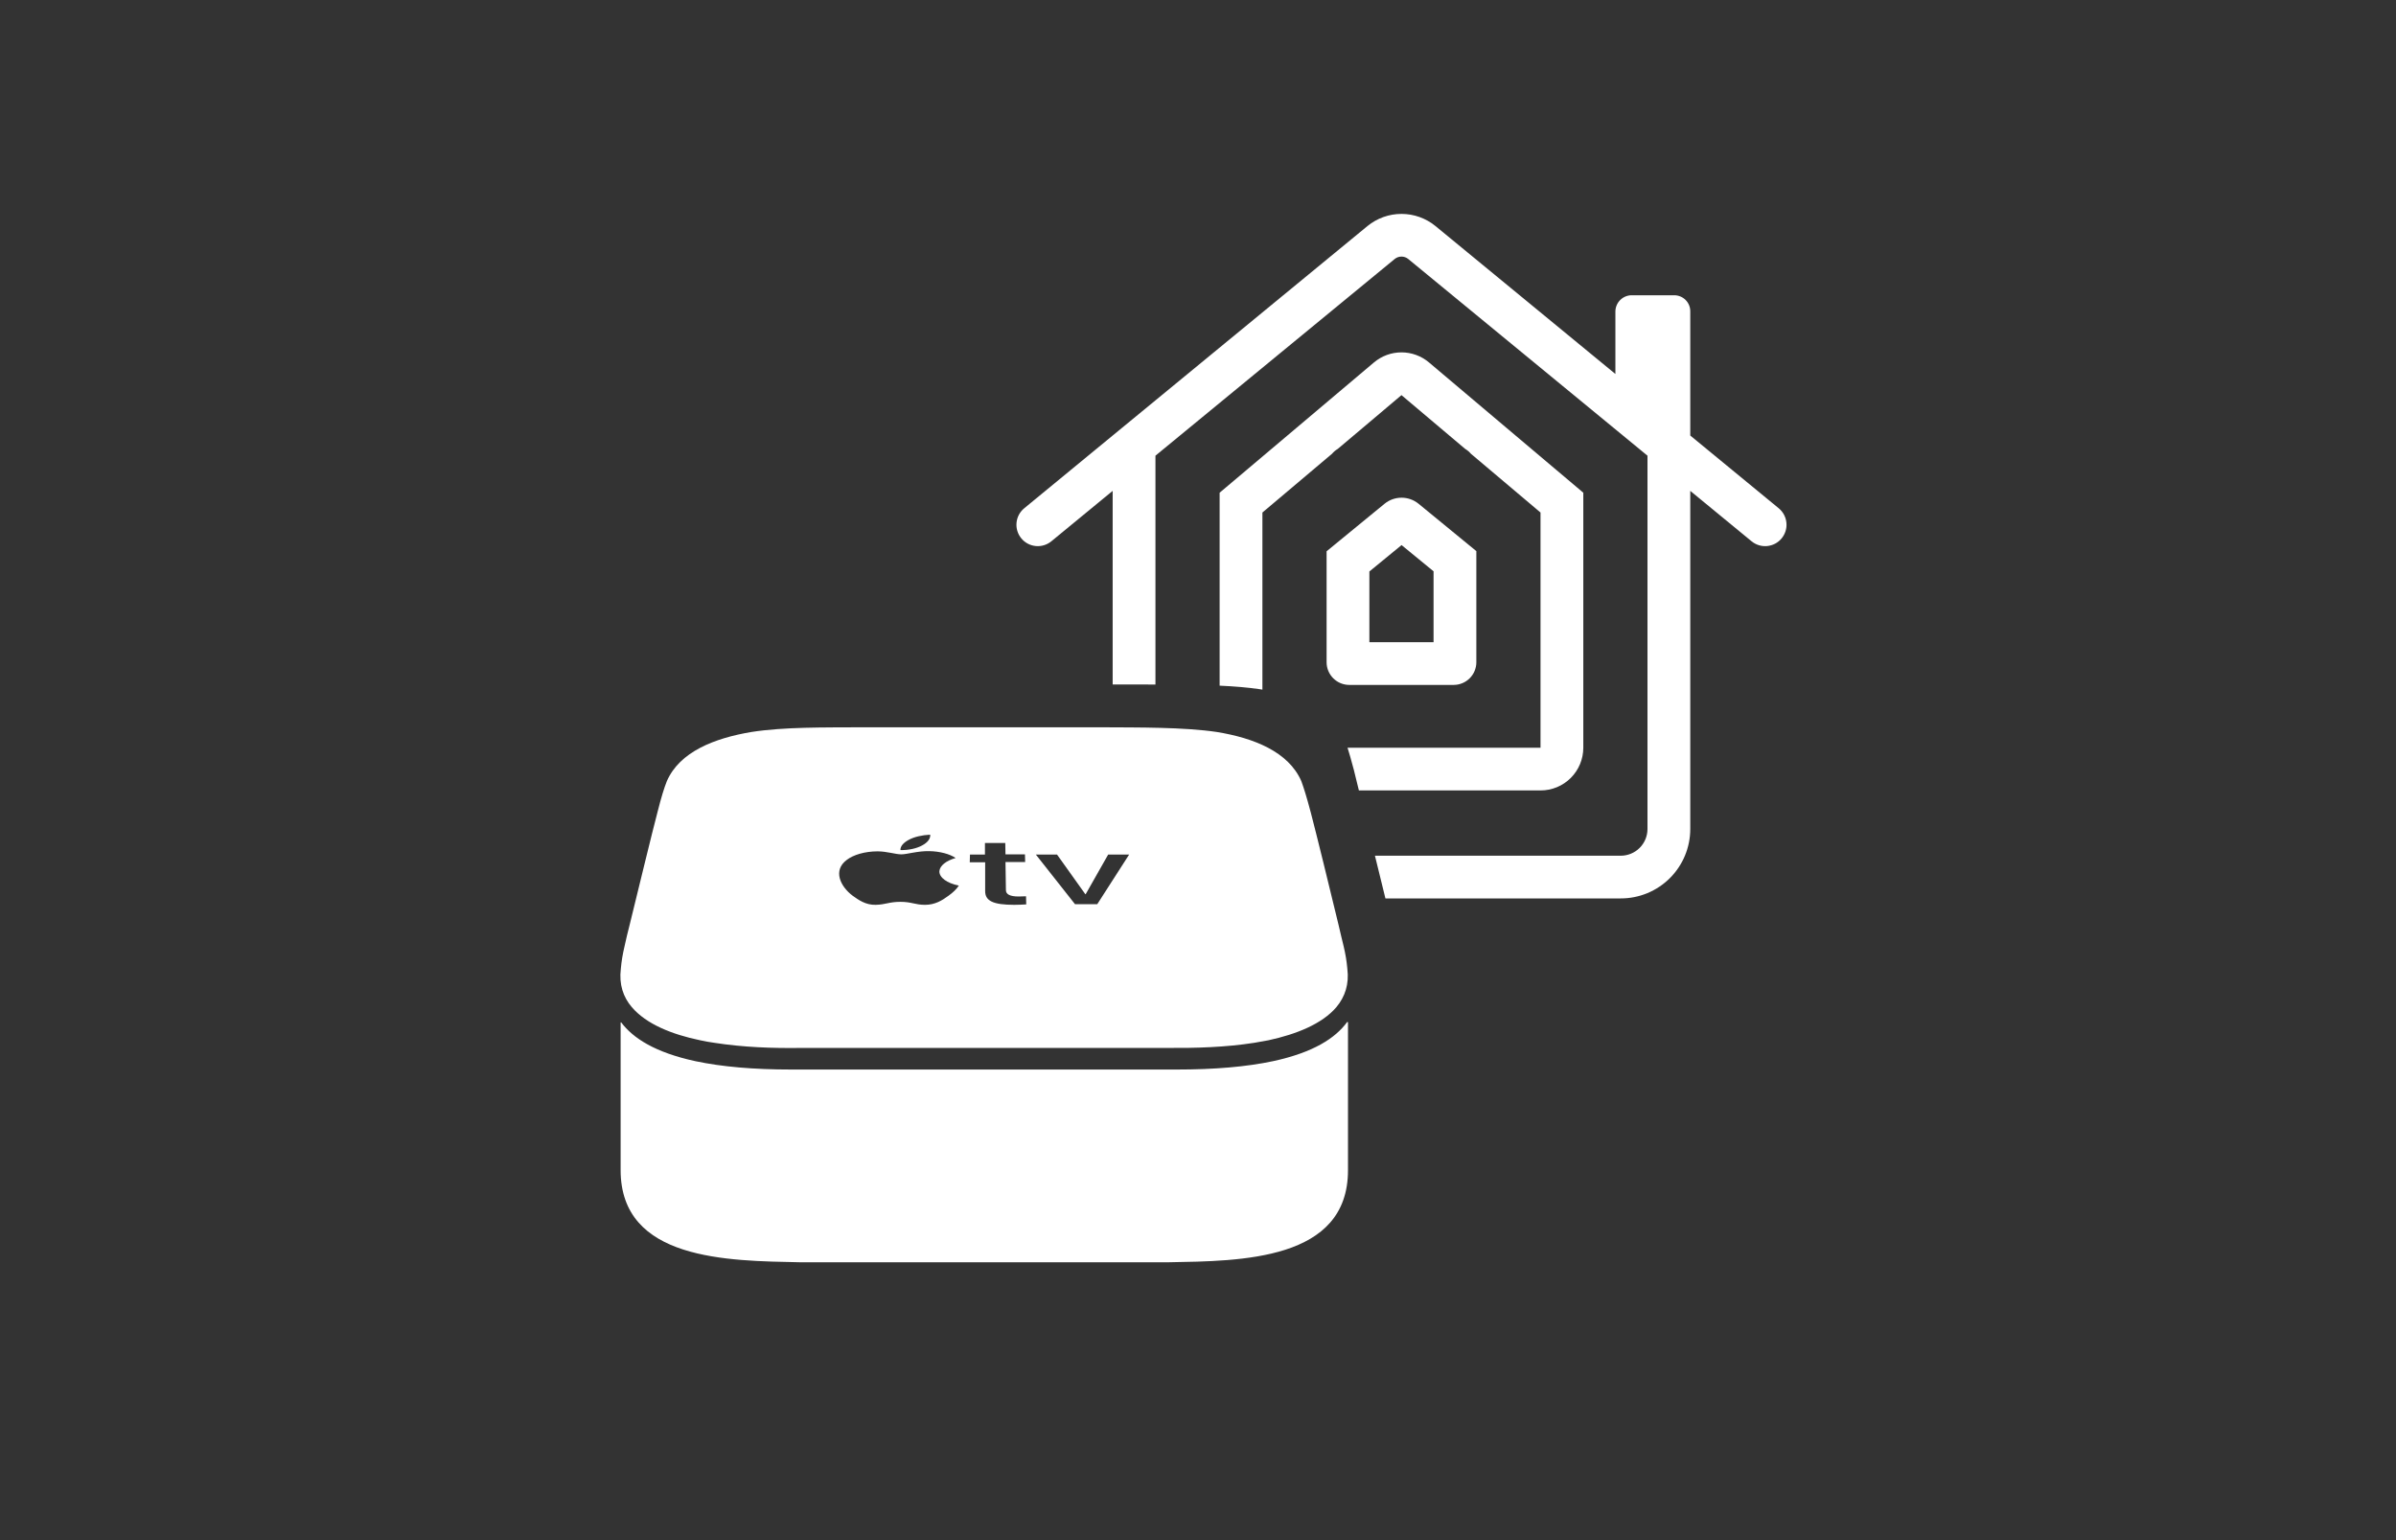 <svg width="112" height="72" viewBox="0 0 112 72" fill="none" xmlns="http://www.w3.org/2000/svg">
<rect x="0" y="0" width="112" height="72" fill="#333333" stroke="none"/>
<path d="M32.721 48.63C32.941 48.68 33.171 48.72 33.391 48.75C34.731 48.96 36.121 49.01 37.461 48.99H54.561C55.901 49 57.291 48.96 58.631 48.75C58.861 48.71 59.081 48.67 59.301 48.63C60.591 48.35 61.801 47.87 62.471 47.08C62.871 46.6 63.071 46.01 62.981 45.29C62.951 44.93 62.891 44.59 62.811 44.25C62.731 43.91 62.641 43.56 62.561 43.2C62.221 41.78 61.491 38.81 61.271 37.98C61.071 37.23 60.951 36.85 60.831 36.52C60.231 35.14 58.601 34.5 56.881 34.22C55.341 33.99 53.211 34.01 51.501 34H40.251C38.541 34.01 36.661 33.98 35.121 34.22C33.401 34.51 31.771 35.14 31.171 36.52C31.041 36.85 30.921 37.23 30.731 37.98C30.511 38.8 29.791 41.78 29.441 43.2C29.351 43.56 29.261 43.91 29.191 44.25C29.111 44.59 29.051 44.93 29.021 45.29C28.931 46.02 29.131 46.61 29.531 47.08C30.211 47.88 31.421 48.36 32.721 48.63ZM49.411 39.95L50.731 41.8H50.751L51.801 39.95H52.781L51.291 42.27H50.251L48.421 39.95H49.411ZM45.341 39.95H46.041V39.41H46.991L47.001 39.94H47.911L47.921 40.3H47.001L47.021 41.61C47.021 41.81 47.211 41.91 47.621 41.91C47.731 41.91 47.851 41.9 47.961 41.9L47.971 42.28C47.791 42.29 47.601 42.3 47.411 42.3C46.431 42.3 46.051 42.12 46.051 41.66V40.31H45.331L45.341 39.95ZM42.481 39.26C42.741 39.12 43.101 39.04 43.481 39.02C43.501 39.2 43.371 39.38 43.111 39.52C42.861 39.66 42.481 39.75 42.091 39.74C42.081 39.57 42.221 39.4 42.481 39.26ZM39.581 40.2C39.891 39.96 40.431 39.8 41.021 39.8C41.461 39.8 41.861 39.94 42.131 39.94C42.401 39.94 42.881 39.78 43.441 39.79C43.931 39.8 44.391 39.92 44.671 40.11C44.221 40.24 43.931 40.47 43.911 40.73C43.901 41.02 44.261 41.29 44.821 41.4C44.711 41.57 44.541 41.73 44.331 41.88C44.031 42.1 43.701 42.3 43.241 42.3C42.771 42.3 42.621 42.16 42.091 42.16C41.561 42.16 41.401 42.29 40.931 42.3C40.461 42.31 40.131 42.07 39.851 41.87C39.281 41.44 38.921 40.69 39.581 40.2ZM63.011 47.8V54.71C63.011 58.94 58.001 58.95 54.621 59.01H37.391C34.021 58.94 29.011 58.93 29.011 54.7V47.81C29.011 47.79 29.031 47.79 29.041 47.8C29.591 48.53 30.611 49.2 32.511 49.61C33.741 49.87 35.211 50 37.011 50H54.991C56.791 50 58.271 49.87 59.501 49.61C61.411 49.2 62.431 48.52 62.971 47.78C62.991 47.77 63.011 47.78 63.011 47.8Z" fill="white"/>
<path fill-rule="evenodd" clip-rule="evenodd" d="M65.516 23.267C65.805 23.267 66.086 23.367 66.31 23.55L67.011 24.124L69.011 25.764V30.96C69.011 31.241 68.899 31.51 68.7 31.709C68.501 31.907 68.232 32.019 67.951 32.019H63.071C62.79 32.019 62.521 31.907 62.322 31.709C62.123 31.51 62.011 31.241 62.011 30.96V25.772L64.011 24.132L64.722 23.549C64.946 23.366 65.227 23.267 65.516 23.267ZM64.011 26.716V30.022H67.011V26.708L65.516 25.482L64.011 26.716ZM65.512 16.473C65.985 16.473 66.443 16.642 66.803 16.948L70.398 19.984L74.011 23.034V34.956C74.011 35.218 73.959 35.478 73.858 35.721C73.758 35.963 73.61 36.183 73.425 36.368C73.239 36.554 73.018 36.701 72.776 36.801C72.533 36.901 72.273 36.953 72.011 36.952H63.521L63.282 35.98C63.162 35.527 63.07 35.209 62.99 34.956H72.011V23.96L69.666 21.98L68.757 21.213C68.681 21.123 68.591 21.046 68.489 20.986L67.302 19.984L65.511 18.472L63.721 19.984L62.533 20.986C62.431 21.046 62.341 21.123 62.265 21.213L61.356 21.98L59.011 23.96V32.24C58.972 32.233 58.932 32.227 58.892 32.22C58.328 32.136 57.684 32.085 57.011 32.054V23.034L60.624 19.984L64.22 16.948C64.581 16.641 65.039 16.473 65.512 16.473ZM54.011 32.002V21.303L60.402 16.048L62.83 14.052L65.193 12.109C65.282 12.035 65.395 11.995 65.511 11.995C65.627 11.995 65.74 12.035 65.829 12.109L68.192 14.052L70.62 16.048L77.011 21.303V38.756C77.01 39.087 76.879 39.405 76.644 39.639C76.41 39.872 76.092 40.004 75.761 40.004H64.271L64.761 42H75.761C76.188 42.001 76.61 41.917 77.004 41.754C77.398 41.591 77.756 41.352 78.058 41.051C78.36 40.75 78.599 40.392 78.763 39.998C78.926 39.605 79.011 39.182 79.011 38.756V22.948L81.875 25.303C81.977 25.387 82.093 25.449 82.219 25.488C82.344 25.526 82.476 25.54 82.606 25.527C82.737 25.514 82.864 25.476 82.98 25.415C83.096 25.353 83.198 25.27 83.282 25.168C83.365 25.067 83.428 24.95 83.466 24.825C83.505 24.7 83.518 24.568 83.505 24.437C83.493 24.307 83.455 24.18 83.393 24.064C83.332 23.948 83.248 23.846 83.147 23.762L79.011 20.361V14.551C79.011 14.453 78.992 14.355 78.954 14.265C78.916 14.174 78.861 14.091 78.791 14.022C78.722 13.952 78.639 13.897 78.548 13.86C78.457 13.822 78.359 13.803 78.261 13.803H76.261C76.064 13.806 75.875 13.886 75.735 14.026C75.596 14.166 75.515 14.354 75.511 14.551V17.483L73.766 16.049L71.338 14.052L67.101 10.568C66.653 10.201 66.091 10 65.511 10C64.931 10 64.37 10.201 63.921 10.568L59.684 14.052L57.256 16.048L54.011 18.717L52.011 20.361L47.876 23.762C47.671 23.931 47.542 24.174 47.517 24.437C47.492 24.701 47.572 24.964 47.741 25.168C47.909 25.373 48.152 25.502 48.416 25.527C48.68 25.552 48.943 25.472 49.147 25.303L52.011 22.948V32H53.512C53.675 32.001 53.842 32.002 54.011 32.002Z" fill="white"/>
</svg>
